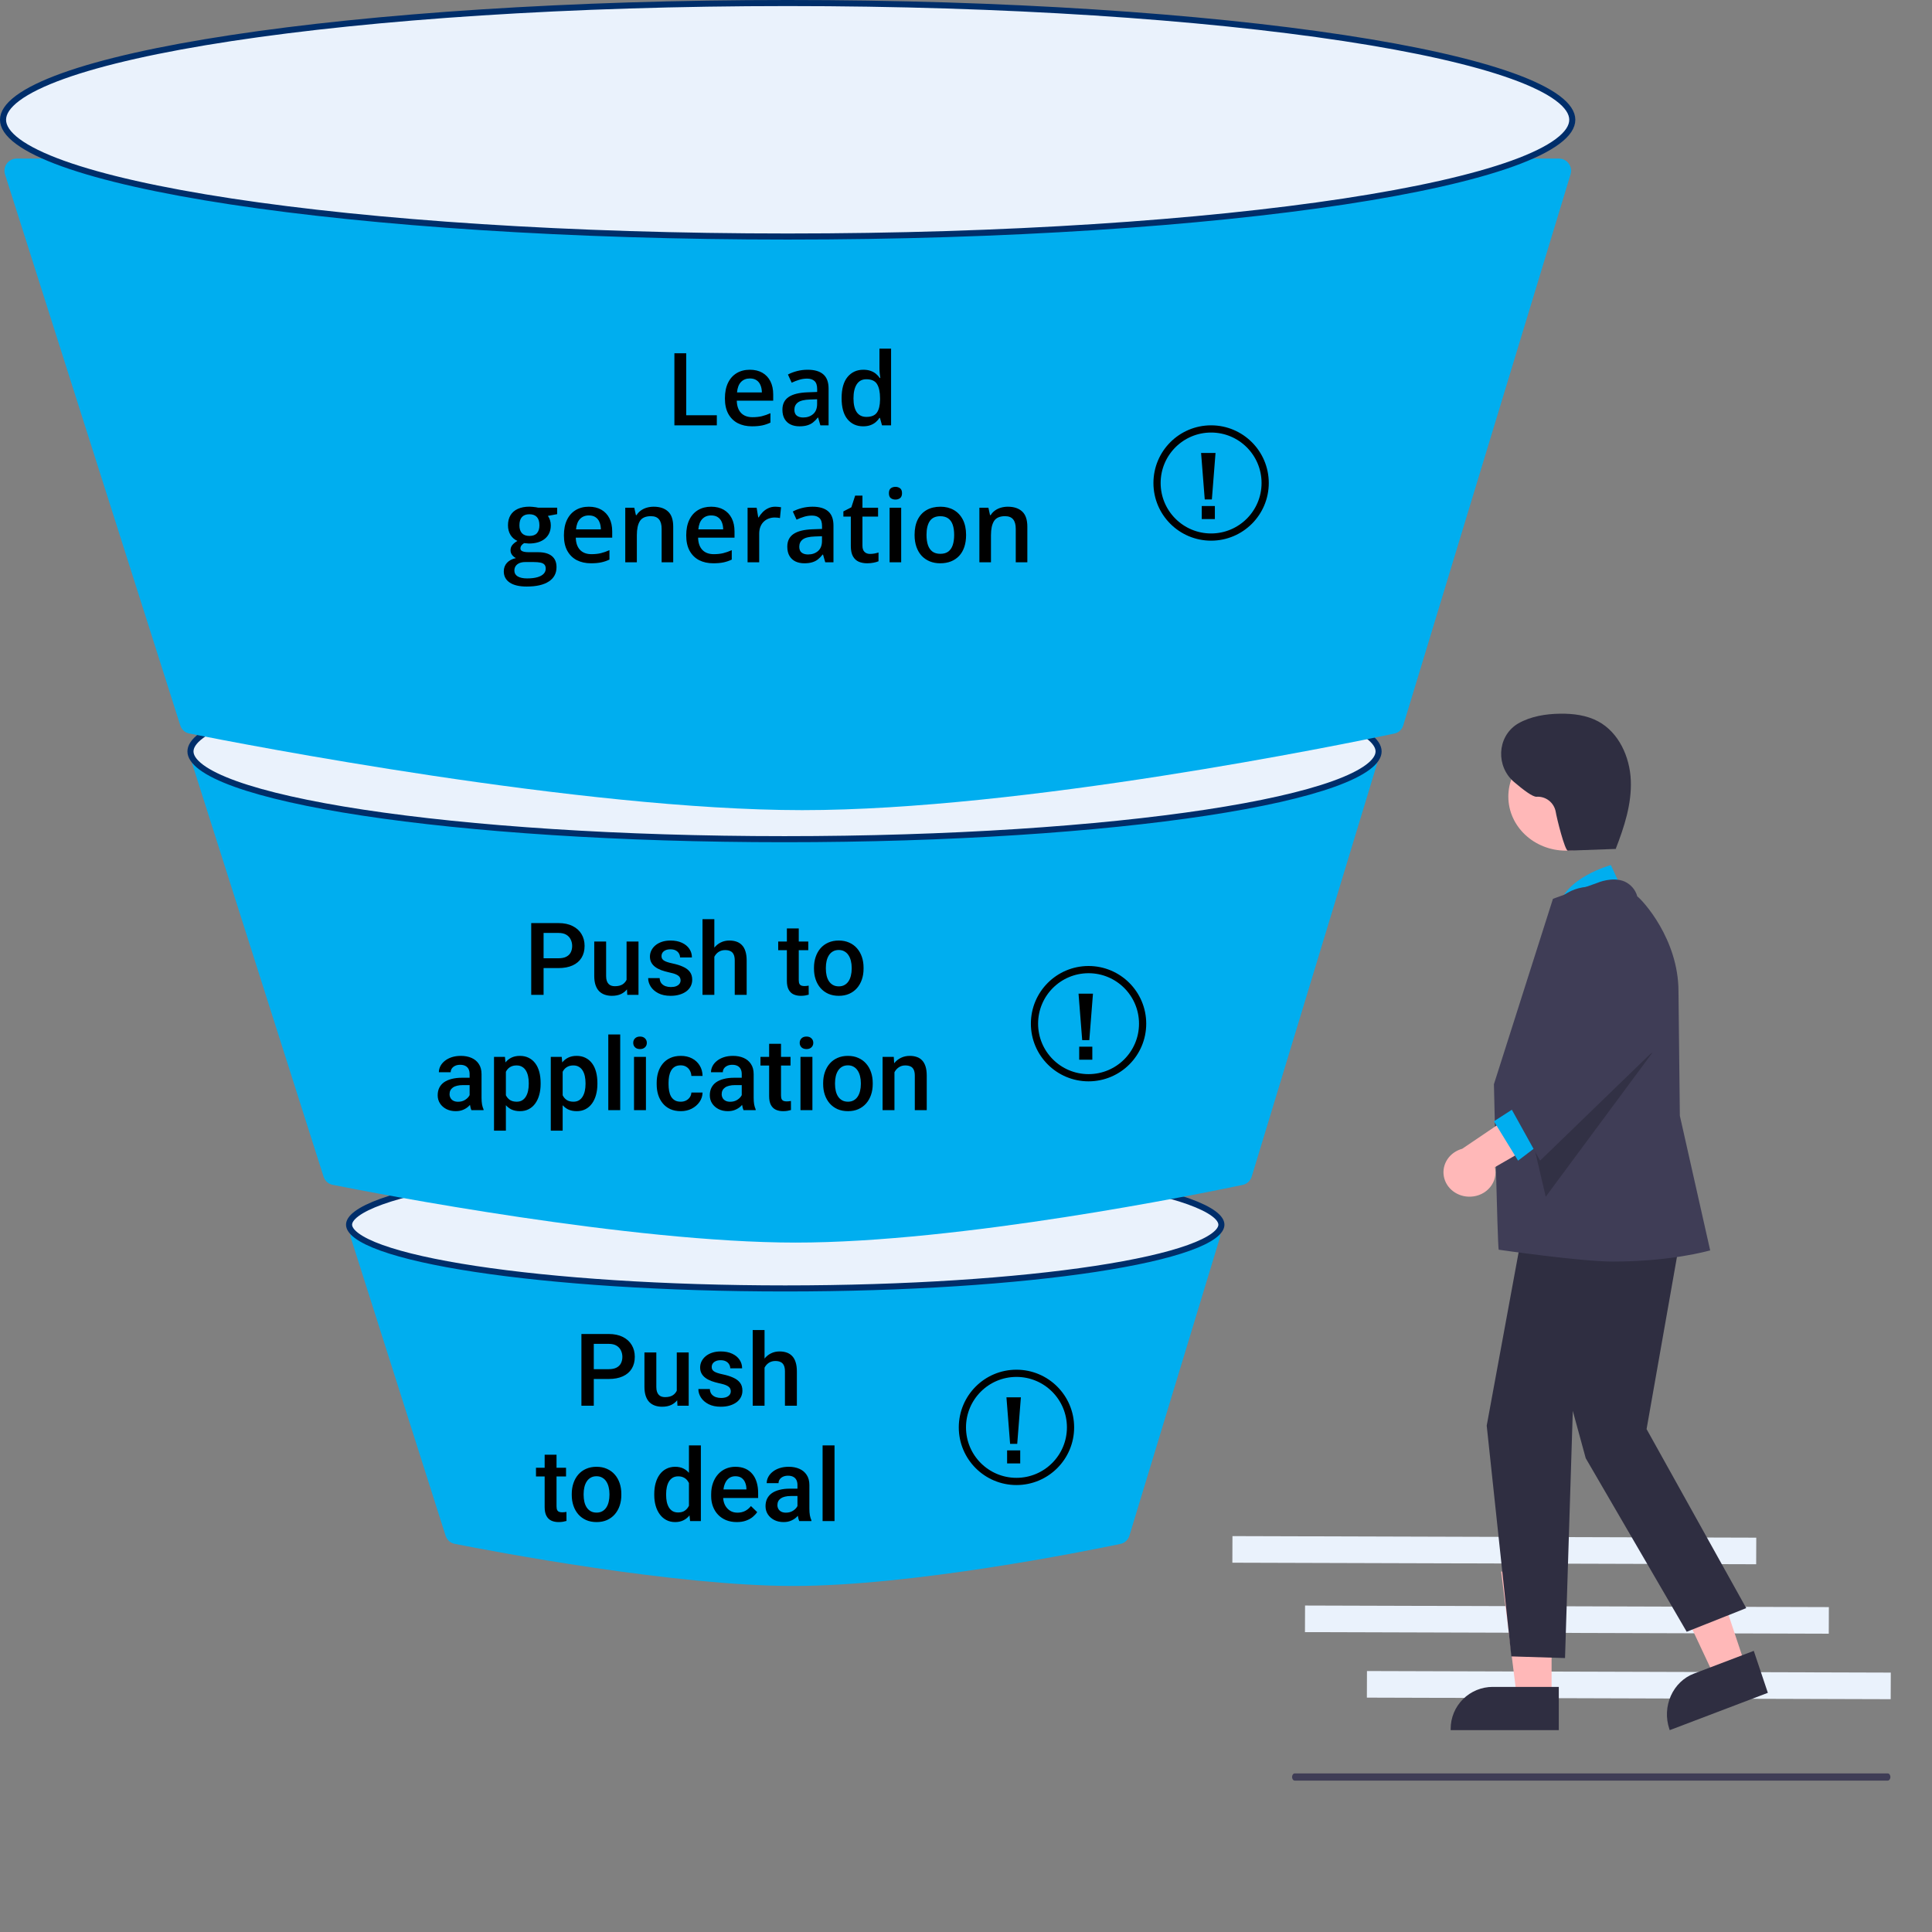 <svg width="268" height="268" viewBox="0 0 268 268" fill="none" xmlns="http://www.w3.org/2000/svg">
					<rect x="0" y="0" width="268" height="268" fill="#808080" stroke="none"/>
					<path d="M243.623 213.299L170.962 213.083L170.949 216.772L243.61 216.988L243.623 213.299Z" fill="#EAF2FC"/>
					<path d="M253.694 222.931L181.032 222.714L181.019 226.403L253.68 226.62L253.694 222.931Z" fill="#EAF2FC"/>
					<path d="M262.282 232.016L189.621 231.8L189.608 235.489L262.269 235.705L262.282 232.016Z" fill="#EAF2FC"/>
					<path d="M242.231 231.389L238.028 233L230.231 216.378L236.436 214L242.231 231.389Z" fill="#FFB8B8"/>
					<path d="M231.619 240L231.558 239.817C231.057 238.321 231.135 236.675 231.773 235.24C232.412 233.805 233.559 232.698 234.963 232.162L243.276 229L245.231 234.822L231.619 240Z" fill="#2F2E41"/>
					<path d="M215.231 236L210.488 236L208.231 218L215.231 218L215.231 236Z" fill="#FFB8B8"/>
					<path d="M216.231 240L201.231 239.999V239.811C201.231 239.048 201.382 238.292 201.676 237.587C201.969 236.882 202.399 236.241 202.942 235.702C203.484 235.162 204.127 234.734 204.836 234.442C205.544 234.15 206.303 234 207.07 234H207.07L216.231 234L216.231 240Z" fill="#2F2E41"/>
					<path d="M225.231 123.834L223.454 120C223.454 120 216.833 121.811 216.231 126L225.231 123.834Z" fill="#00AEEF"/>
					<path d="M233.613 168.729L228.407 198.239L242.231 223.071L233.972 226.353L219.968 202.282L218.173 195.718L217.095 230L209.647 229.77L206.231 197.759L211.709 168L233.613 168.729Z" fill="#2F2E41"/>
					<path d="M207.892 173.354C207.721 172.626 207.231 150.402 207.231 150.402C207.231 150.402 215.321 124.968 215.395 124.759L215.424 124.677L221.565 122.472C221.651 122.434 223.697 121.561 225.372 122.289C225.801 122.489 226.18 122.776 226.481 123.131C226.783 123.486 227 123.899 227.117 124.343C227.814 124.84 232.833 130.226 232.833 137.531L233.023 154.77L237.231 173.458L237.045 173.496C236.93 173.52 231.8 175 223.72 175C219.231 175 207.892 173.354 207.892 173.354Z" fill="#3F3D56"/>
					<path d="M217.231 118C221.65 118 225.231 114.642 225.231 110.5C225.231 106.358 221.65 103 217.231 103C212.813 103 209.231 106.358 209.231 110.5C209.231 114.642 212.813 118 217.231 118Z" fill="#FFB8B8"/>
					<path opacity="0.2" d="M229.231 146L214.419 166L212.231 156.66L229.231 146Z" fill="black"/>
					<path d="M204.004 165.996C204.528 165.977 205.041 165.85 205.507 165.623C205.973 165.397 206.381 165.078 206.701 164.688C207.022 164.298 207.247 163.846 207.362 163.365C207.477 162.884 207.478 162.385 207.366 161.904L218.231 155.639L212.231 153L202.833 159.354C201.985 159.585 201.257 160.101 200.786 160.803C200.316 161.506 200.136 162.346 200.28 163.164C200.424 163.983 200.883 164.724 201.57 165.246C202.256 165.768 203.122 166.035 204.004 165.996Z" fill="#FFB8B8"/>
					<path d="M211.179 153L207.231 155.54L210.58 161L215.231 157.465L211.179 153Z" fill="#00AEEF"/>
					<path d="M209.231 153.061L218.023 143.437L214.655 130.162C214.307 128.79 214.499 127.346 215.196 126.098C215.893 124.85 217.047 123.885 218.443 123.382C219.839 122.879 221.38 122.873 222.78 123.365C224.18 123.856 225.343 124.813 226.051 126.055L226.128 126.189L229.231 145.902L213.635 161L209.231 153.061Z" fill="#3F3D56"/>
					<path d="M224.302 117.754L217.489 118C217.074 118.015 215.947 113.515 215.799 112.582C215.683 111.974 215.35 111.43 214.863 111.05C214.376 110.671 213.768 110.483 213.152 110.521C212.642 110.569 211.356 109.613 210.029 108.48C207.51 106.329 207.641 102.29 210.408 100.473C210.484 100.424 210.558 100.378 210.631 100.337C212.377 99.356 214.42 99.027 216.42 99.001C218.234 98.979 220.099 99.208 221.697 100.07C224.561 101.615 226.086 104.991 226.22 108.253C226.354 111.515 225.312 114.705 224.13 117.746" fill="#2F2E41"/>
					<path d="M261.859 247H179.604C179.505 247 179.41 246.947 179.34 246.854C179.271 246.76 179.231 246.633 179.231 246.5C179.231 246.367 179.271 246.24 179.34 246.146C179.41 246.053 179.505 246 179.604 246H261.859C261.958 246 262.053 246.053 262.122 246.146C262.192 246.24 262.231 246.367 262.231 246.5C262.231 246.633 262.192 246.76 262.122 246.854C262.053 246.947 261.958 247 261.859 247Z" fill="#3F3D56"/>
					<path id="deal" d="M48.698 171.799C48.353 170.712 49.164 169.604 50.304 169.604H167.577C168.708 169.604 169.518 170.696 169.189 171.778L156.669 213.017C156.492 213.601 156.029 214.04 155.431 214.165C150.409 215.214 126.57 220.003 110.048 220C93.496 219.997 68.247 215.179 63.06 214.154C62.461 214.036 61.994 213.604 61.809 213.022L48.698 171.799Z" fill="#00AEEF"/>
					<path d="M169.428 169.884C169.428 170.323 169.134 170.838 168.36 171.414C167.597 171.981 166.444 172.546 164.919 173.094C161.874 174.189 157.444 175.183 151.942 176.019C140.943 177.692 125.734 178.728 108.925 178.728C92.115 178.728 76.906 177.692 65.908 176.019C60.405 175.183 55.975 174.189 52.93 173.094C51.405 172.546 50.252 171.981 49.489 171.414C48.715 170.838 48.421 170.323 48.421 169.884C48.421 169.446 48.715 168.931 49.489 168.355C50.252 167.788 51.405 167.223 52.93 166.674C55.975 165.58 60.405 164.586 65.908 163.749C76.906 162.077 92.115 161.041 108.925 161.041C125.734 161.041 140.943 162.077 151.942 163.749C157.444 164.586 161.874 165.58 164.919 166.674C166.444 167.223 167.597 167.788 168.36 168.355C169.134 168.931 169.428 169.446 169.428 169.884Z" fill="#EAF2FC" stroke="#002E6A" stroke-width="0.842"/>
					<path id="app" d="M26.698 106.049C26.353 104.962 27.164 103.853 28.304 103.853H189.383C190.513 103.853 191.323 104.945 190.995 106.027L173.633 163.214C173.455 163.798 172.977 164.24 172.38 164.366C166.332 165.637 133.198 172.372 110.354 172.367C87.475 172.362 52.371 165.592 46.142 164.354C45.544 164.235 45.067 163.801 44.882 163.219L26.698 106.049Z" fill="#00AEEF"/>
					<circle cx="151" cy="142" r="7.5" stroke="black"/>
					<path d="M150.118 144.283L149.611 137.835H151.613L151.106 144.283H150.118ZM149.702 147V145.193H151.522V147H149.702Z" fill="black"/>
					<circle cx="141" cy="198" r="7.5" stroke="black"/>
					<path d="M140.118 200.283L139.611 193.835H141.613L141.106 200.283H140.118ZM139.702 203V201.193H141.522V203H139.702Z" fill="black"/>
					<path d="M191.234 104.235C191.234 104.903 190.787 105.643 189.721 106.435C188.665 107.219 187.082 107.994 185.003 108.741C180.85 110.235 174.816 111.587 167.332 112.725C152.37 115 131.685 116.409 108.827 116.409C85.97 116.409 65.285 115 50.323 112.725C42.839 111.587 36.805 110.235 32.651 108.741C30.572 107.994 28.989 107.219 27.934 106.435C26.868 105.643 26.421 104.903 26.421 104.235C26.421 103.566 26.868 102.826 27.934 102.034C28.989 101.25 30.572 100.476 32.651 99.728C36.805 98.235 42.839 96.883 50.323 95.745C65.285 93.469 85.97 92.06 108.827 92.06C131.685 92.06 152.37 93.469 167.332 95.745C174.816 96.883 180.85 98.235 185.003 99.728C187.082 100.476 188.665 101.25 189.721 102.034C190.787 102.826 191.234 103.566 191.234 104.235Z" fill="#EAF2FC" stroke="#002E6A" stroke-width="0.842"/>
					<path id="lead" d="M0.698 24.195C0.353 23.109 1.164 22 2.304 22H216.251C217.382 22 218.192 23.092 217.863 24.174L194.658 100.608C194.481 101.192 194.032 101.628 193.435 101.754C186.449 103.23 141.868 112.386 111.276 112.38C80.656 112.374 33.437 103.181 26.236 101.743C25.638 101.623 25.188 101.195 25.003 100.613L0.698 24.195Z" fill="#00AEEF"/>
					<path d="M218.102 16.616C218.102 17.562 217.47 18.573 216.052 19.626C214.645 20.672 212.542 21.699 209.794 22.687C204.303 24.661 196.334 26.447 186.458 27.949C166.712 30.951 139.419 32.81 109.262 32.81C79.104 32.81 51.811 30.951 32.065 27.949C22.189 26.447 14.22 24.661 8.729 22.687C5.981 21.699 3.878 20.672 2.471 19.626C1.053 18.573 0.421 17.562 0.421 16.616C0.421 15.67 1.053 14.659 2.471 13.605C3.878 12.559 5.981 11.533 8.729 10.544C14.22 8.57 22.189 6.785 32.065 5.283C51.811 2.28 79.104 0.421 109.262 0.421C139.419 0.421 166.712 2.28 186.458 5.283C196.334 6.785 204.303 8.57 209.794 10.544C212.542 11.533 214.645 12.559 216.052 13.605C217.47 14.659 218.102 15.67 218.102 16.616Z" fill="#EAF2FC" stroke="#002E6A" stroke-width="0.842"/>
					<circle cx="168" cy="67" r="7.5" stroke="black"/>
					<path d="M167.118 69.283L166.611 62.835H168.613L168.106 69.283H167.118ZM166.702 72V70.193H168.522V72H166.702Z" fill="black"/>
					<path d="M93.55 59V49.006H95.19V57.605H99.436V59H93.55ZM104.016 51.289C104.69 51.289 105.269 51.428 105.752 51.706C106.235 51.984 106.606 52.378 106.866 52.889C107.126 53.399 107.256 54.01 107.256 54.721V55.582H102.204C102.222 56.316 102.418 56.881 102.792 57.277C103.17 57.674 103.699 57.872 104.378 57.872C104.861 57.872 105.294 57.827 105.677 57.735C106.064 57.64 106.463 57.501 106.873 57.318V58.624C106.495 58.802 106.11 58.932 105.718 59.014C105.326 59.096 104.856 59.137 104.31 59.137C103.567 59.137 102.913 58.993 102.348 58.706C101.787 58.414 101.347 57.981 101.028 57.407C100.714 56.833 100.557 56.12 100.557 55.268C100.557 54.42 100.7 53.7 100.987 53.107C101.274 52.515 101.678 52.064 102.197 51.754C102.717 51.444 103.323 51.289 104.016 51.289ZM104.016 52.499C103.51 52.499 103.1 52.663 102.785 52.991C102.475 53.319 102.293 53.8 102.238 54.434H105.684C105.679 54.055 105.615 53.72 105.492 53.429C105.374 53.137 105.191 52.909 104.945 52.745C104.704 52.581 104.394 52.499 104.016 52.499ZM112.034 51.289C112.991 51.289 113.714 51.501 114.201 51.925C114.693 52.349 114.939 53.009 114.939 53.907V59H113.798L113.49 57.927H113.436C113.221 58.2 113 58.426 112.772 58.603C112.545 58.781 112.28 58.913 111.979 59C111.683 59.091 111.321 59.137 110.893 59.137C110.441 59.137 110.038 59.055 109.683 58.891C109.327 58.722 109.047 58.467 108.842 58.125C108.637 57.783 108.534 57.35 108.534 56.826C108.534 56.047 108.824 55.461 109.402 55.069C109.986 54.677 110.865 54.461 112.041 54.42L113.354 54.372V53.976C113.354 53.452 113.23 53.078 112.984 52.855C112.743 52.631 112.401 52.52 111.959 52.52C111.581 52.52 111.214 52.574 110.858 52.684C110.503 52.793 110.157 52.927 109.819 53.087L109.3 51.952C109.669 51.756 110.088 51.597 110.558 51.474C111.032 51.351 111.524 51.289 112.034 51.289ZM113.347 55.384L112.369 55.418C111.567 55.445 111.004 55.582 110.681 55.828C110.357 56.074 110.195 56.411 110.195 56.84C110.195 57.214 110.307 57.487 110.53 57.66C110.754 57.829 111.048 57.913 111.412 57.913C111.968 57.913 112.428 57.756 112.793 57.441C113.162 57.122 113.347 56.655 113.347 56.04V55.384ZM119.731 59.137C118.829 59.137 118.104 58.809 117.558 58.152C117.015 57.492 116.744 56.519 116.744 55.233C116.744 53.935 117.02 52.953 117.571 52.287C118.127 51.622 118.859 51.289 119.766 51.289C120.148 51.289 120.483 51.342 120.771 51.446C121.058 51.547 121.304 51.683 121.509 51.856C121.718 52.03 121.896 52.223 122.042 52.438H122.117C122.094 52.296 122.067 52.093 122.035 51.829C122.008 51.56 121.994 51.312 121.994 51.084V48.363H123.607V59H122.35L122.062 57.968H121.994C121.857 58.187 121.684 58.385 121.475 58.562C121.27 58.736 121.023 58.875 120.736 58.98C120.454 59.084 120.119 59.137 119.731 59.137ZM120.183 57.831C120.871 57.831 121.356 57.633 121.639 57.236C121.921 56.84 122.067 56.245 122.076 55.452V55.24C122.076 54.393 121.939 53.743 121.666 53.292C121.393 52.836 120.894 52.608 120.169 52.608C119.59 52.608 119.148 52.843 118.843 53.312C118.542 53.777 118.392 54.427 118.392 55.261C118.392 56.095 118.542 56.733 118.843 57.175C119.148 57.612 119.595 57.831 120.183 57.831ZM73.062 81.363C72.037 81.363 71.251 81.179 70.704 80.81C70.157 80.44 69.884 79.923 69.884 79.258C69.884 78.793 70.03 78.399 70.321 78.075C70.613 77.756 71.03 77.535 71.572 77.412C71.367 77.321 71.189 77.18 71.039 76.988C70.893 76.792 70.82 76.576 70.82 76.339C70.82 76.056 70.9 75.815 71.06 75.614C71.219 75.414 71.458 75.22 71.777 75.033C71.381 74.865 71.062 74.591 70.82 74.213C70.583 73.83 70.465 73.381 70.465 72.866C70.465 72.319 70.581 71.855 70.814 71.472C71.046 71.084 71.385 70.79 71.832 70.59C72.279 70.385 72.819 70.282 73.452 70.282C73.589 70.282 73.737 70.291 73.897 70.31C74.061 70.323 74.211 70.341 74.348 70.364C74.489 70.382 74.596 70.403 74.669 70.426H77.287V71.321L76.002 71.561C76.125 71.734 76.223 71.932 76.296 72.155C76.369 72.374 76.405 72.613 76.405 72.873C76.405 73.657 76.134 74.274 75.592 74.726C75.054 75.172 74.311 75.395 73.363 75.395C73.135 75.386 72.914 75.368 72.7 75.341C72.536 75.441 72.411 75.553 72.324 75.676C72.238 75.794 72.194 75.929 72.194 76.079C72.194 76.202 72.238 76.302 72.324 76.38C72.411 76.453 72.538 76.507 72.707 76.544C72.88 76.58 73.09 76.599 73.336 76.599H74.642C75.471 76.599 76.105 76.774 76.542 77.125C76.98 77.476 77.198 77.991 77.198 78.67C77.198 79.531 76.843 80.194 76.132 80.659C75.421 81.129 74.398 81.363 73.062 81.363ZM73.124 80.235C73.685 80.235 74.156 80.181 74.539 80.071C74.922 79.962 75.211 79.805 75.407 79.6C75.603 79.399 75.701 79.16 75.701 78.882C75.701 78.636 75.64 78.447 75.517 78.314C75.394 78.182 75.209 78.091 74.963 78.041C74.717 77.991 74.412 77.966 74.047 77.966H72.857C72.561 77.966 72.299 78.011 72.071 78.103C71.843 78.198 71.666 78.335 71.538 78.513C71.415 78.69 71.353 78.905 71.353 79.155C71.353 79.502 71.506 79.768 71.811 79.955C72.121 80.142 72.559 80.235 73.124 80.235ZM73.439 74.343C73.908 74.343 74.257 74.215 74.484 73.96C74.712 73.7 74.826 73.336 74.826 72.866C74.826 72.356 74.708 71.973 74.471 71.718C74.238 71.463 73.892 71.335 73.432 71.335C72.981 71.335 72.636 71.465 72.399 71.725C72.167 71.984 72.051 72.37 72.051 72.88C72.051 73.34 72.167 73.7 72.399 73.96C72.636 74.215 72.983 74.343 73.439 74.343ZM81.683 70.289C82.357 70.289 82.936 70.428 83.419 70.706C83.902 70.984 84.273 71.378 84.533 71.889C84.793 72.399 84.923 73.01 84.923 73.721V74.582H79.871C79.889 75.316 80.085 75.881 80.459 76.277C80.837 76.674 81.366 76.872 82.045 76.872C82.528 76.872 82.961 76.826 83.344 76.735C83.731 76.64 84.13 76.501 84.54 76.318V77.624C84.162 77.802 83.777 77.932 83.385 78.014C82.993 78.096 82.523 78.137 81.977 78.137C81.234 78.137 80.58 77.993 80.015 77.706C79.454 77.414 79.014 76.981 78.695 76.407C78.381 75.833 78.224 75.12 78.224 74.268C78.224 73.42 78.367 72.7 78.654 72.107C78.941 71.515 79.345 71.064 79.864 70.754C80.384 70.444 80.99 70.289 81.683 70.289ZM81.683 71.499C81.177 71.499 80.767 71.663 80.452 71.991C80.142 72.319 79.96 72.8 79.905 73.434H83.351C83.346 73.055 83.282 72.72 83.159 72.429C83.041 72.137 82.858 71.909 82.612 71.745C82.371 71.581 82.061 71.499 81.683 71.499ZM90.679 70.289C91.531 70.289 92.194 70.51 92.668 70.952C93.147 71.39 93.386 72.094 93.386 73.064V78H91.779V73.365C91.779 72.777 91.659 72.338 91.417 72.046C91.175 71.75 90.802 71.602 90.296 71.602C89.562 71.602 89.052 71.827 88.765 72.278C88.482 72.73 88.341 73.383 88.341 74.24V78H86.734V70.433H87.985L88.211 71.458H88.3C88.464 71.194 88.667 70.977 88.908 70.809C89.154 70.635 89.428 70.505 89.728 70.419C90.034 70.332 90.351 70.289 90.679 70.289ZM98.649 70.289C99.324 70.289 99.903 70.428 100.386 70.706C100.869 70.984 101.24 71.378 101.5 71.889C101.76 72.399 101.89 73.01 101.89 73.721V74.582H96.838C96.856 75.316 97.052 75.881 97.426 76.277C97.804 76.674 98.333 76.872 99.012 76.872C99.495 76.872 99.928 76.826 100.311 76.735C100.698 76.64 101.097 76.501 101.507 76.318V77.624C101.129 77.802 100.743 77.932 100.352 78.014C99.96 78.096 99.49 78.137 98.943 78.137C98.201 78.137 97.546 77.993 96.981 77.706C96.421 77.414 95.981 76.981 95.662 76.407C95.348 75.833 95.19 75.12 95.19 74.268C95.19 73.42 95.334 72.7 95.621 72.107C95.908 71.515 96.311 71.064 96.831 70.754C97.351 70.444 97.957 70.289 98.649 70.289ZM98.649 71.499C98.144 71.499 97.733 71.663 97.419 71.991C97.109 72.319 96.927 72.8 96.872 73.434H100.317C100.313 73.055 100.249 72.72 100.126 72.429C100.007 72.137 99.825 71.909 99.579 71.745C99.338 71.581 99.028 71.499 98.649 71.499ZM107.536 70.289C107.664 70.289 107.803 70.296 107.953 70.31C108.104 70.323 108.233 70.341 108.343 70.364L108.192 71.868C108.097 71.841 107.978 71.82 107.837 71.807C107.7 71.793 107.577 71.786 107.468 71.786C107.181 71.786 106.907 71.834 106.647 71.93C106.388 72.021 106.158 72.162 105.957 72.353C105.757 72.54 105.599 72.775 105.485 73.058C105.371 73.34 105.314 73.668 105.314 74.042V78H103.701V70.433H104.959L105.178 71.766H105.253C105.403 71.497 105.59 71.251 105.813 71.027C106.037 70.804 106.292 70.626 106.579 70.494C106.871 70.357 107.19 70.289 107.536 70.289ZM112.711 70.289C113.668 70.289 114.39 70.501 114.878 70.925C115.37 71.349 115.616 72.009 115.616 72.907V78H114.475L114.167 76.927H114.112C113.898 77.2 113.677 77.426 113.449 77.603C113.221 77.781 112.957 77.913 112.656 78C112.36 78.091 111.998 78.137 111.569 78.137C111.118 78.137 110.715 78.055 110.359 77.891C110.004 77.722 109.724 77.467 109.519 77.125C109.313 76.783 109.211 76.35 109.211 75.826C109.211 75.047 109.5 74.461 110.079 74.069C110.662 73.677 111.542 73.461 112.718 73.42L114.03 73.372V72.976C114.03 72.451 113.907 72.078 113.661 71.855C113.42 71.631 113.078 71.519 112.636 71.519C112.257 71.519 111.891 71.574 111.535 71.684C111.18 71.793 110.833 71.927 110.496 72.087L109.977 70.952C110.346 70.756 110.765 70.597 111.234 70.474C111.708 70.351 112.201 70.289 112.711 70.289ZM114.023 74.384L113.046 74.418C112.244 74.445 111.681 74.582 111.357 74.828C111.034 75.074 110.872 75.412 110.872 75.84C110.872 76.213 110.984 76.487 111.207 76.66C111.43 76.829 111.724 76.913 112.089 76.913C112.645 76.913 113.105 76.756 113.47 76.441C113.839 76.122 114.023 75.655 114.023 75.04V74.384ZM120.682 76.838C120.891 76.838 121.099 76.82 121.304 76.783C121.509 76.742 121.696 76.694 121.864 76.64V77.856C121.687 77.934 121.456 78 121.174 78.055C120.891 78.109 120.597 78.137 120.292 78.137C119.864 78.137 119.479 78.066 119.137 77.925C118.795 77.779 118.524 77.531 118.323 77.18C118.123 76.829 118.022 76.343 118.022 75.724V71.656H116.99V70.939L118.098 70.371L118.624 68.751H119.636V70.433H121.803V71.656H119.636V75.703C119.636 76.086 119.731 76.371 119.923 76.558C120.114 76.745 120.367 76.838 120.682 76.838ZM125.009 70.433V78H123.402V70.433H125.009ZM124.216 67.534C124.462 67.534 124.674 67.6 124.852 67.732C125.034 67.865 125.125 68.092 125.125 68.416C125.125 68.735 125.034 68.963 124.852 69.1C124.674 69.232 124.462 69.298 124.216 69.298C123.961 69.298 123.744 69.232 123.566 69.1C123.393 68.963 123.307 68.735 123.307 68.416C123.307 68.092 123.393 67.865 123.566 67.732C123.744 67.6 123.961 67.534 124.216 67.534ZM134.012 74.199C134.012 74.828 133.93 75.386 133.766 75.874C133.602 76.362 133.362 76.774 133.048 77.111C132.733 77.444 132.355 77.699 131.913 77.877C131.471 78.05 130.972 78.137 130.416 78.137C129.896 78.137 129.42 78.05 128.987 77.877C128.554 77.699 128.178 77.444 127.859 77.111C127.545 76.774 127.301 76.362 127.128 75.874C126.955 75.386 126.868 74.828 126.868 74.199C126.868 73.365 127.012 72.659 127.299 72.08C127.59 71.497 128.005 71.052 128.543 70.747C129.081 70.442 129.721 70.289 130.464 70.289C131.161 70.289 131.776 70.442 132.31 70.747C132.843 71.052 133.26 71.497 133.561 72.08C133.861 72.663 134.012 73.37 134.012 74.199ZM128.522 74.199C128.522 74.751 128.589 75.222 128.721 75.614C128.857 76.006 129.067 76.307 129.35 76.517C129.632 76.722 129.997 76.824 130.443 76.824C130.89 76.824 131.255 76.722 131.537 76.517C131.82 76.307 132.027 76.006 132.159 75.614C132.291 75.222 132.357 74.751 132.357 74.199C132.357 73.648 132.291 73.181 132.159 72.798C132.027 72.41 131.82 72.117 131.537 71.916C131.255 71.711 130.888 71.608 130.437 71.608C129.771 71.608 129.286 71.832 128.98 72.278C128.675 72.725 128.522 73.365 128.522 74.199ZM139.802 70.289C140.654 70.289 141.317 70.51 141.791 70.952C142.27 71.39 142.509 72.094 142.509 73.064V78H140.902V73.365C140.902 72.777 140.782 72.338 140.54 72.046C140.299 71.75 139.925 71.602 139.419 71.602C138.685 71.602 138.175 71.827 137.888 72.278C137.605 72.73 137.464 73.383 137.464 74.24V78H135.857V70.433H137.108L137.334 71.458H137.423C137.587 71.194 137.79 70.977 138.031 70.809C138.277 70.635 138.551 70.505 138.852 70.419C139.157 70.332 139.474 70.289 139.802 70.289Z" fill="black"/>
					<path d="M77.469 134.288H74.878V132.928H77.469C77.92 132.928 78.284 132.855 78.562 132.709C78.841 132.563 79.043 132.363 79.171 132.107C79.303 131.848 79.369 131.551 79.369 131.219C79.369 130.904 79.303 130.61 79.171 130.337C79.043 130.059 78.841 129.836 78.562 129.667C78.284 129.498 77.92 129.414 77.469 129.414H75.404V138H73.689V128.047H77.469C78.239 128.047 78.893 128.184 79.431 128.457C79.973 128.726 80.385 129.1 80.668 129.578C80.951 130.052 81.092 130.594 81.092 131.205C81.092 131.848 80.951 132.399 80.668 132.859C80.385 133.32 79.973 133.673 79.431 133.919C78.893 134.165 78.239 134.288 77.469 134.288ZM86.916 136.257V130.604H88.57V138H87.012L86.916 136.257ZM87.148 134.719L87.702 134.705C87.702 135.202 87.647 135.66 87.538 136.079C87.429 136.494 87.26 136.856 87.032 137.166C86.804 137.471 86.513 137.711 86.157 137.884C85.802 138.052 85.376 138.137 84.879 138.137C84.519 138.137 84.189 138.084 83.888 137.979C83.587 137.875 83.327 137.713 83.108 137.494C82.894 137.275 82.728 136.991 82.609 136.64C82.491 136.289 82.432 135.869 82.432 135.382V130.604H84.079V135.396C84.079 135.664 84.111 135.89 84.175 136.072C84.239 136.25 84.325 136.394 84.435 136.503C84.544 136.612 84.671 136.69 84.817 136.735C84.963 136.781 85.118 136.804 85.282 136.804C85.752 136.804 86.121 136.713 86.39 136.53C86.663 136.343 86.857 136.093 86.971 135.778C87.089 135.464 87.148 135.111 87.148 134.719ZM94.408 135.997C94.408 135.833 94.367 135.685 94.285 135.553C94.203 135.416 94.046 135.293 93.814 135.184C93.586 135.074 93.248 134.974 92.802 134.883C92.41 134.796 92.05 134.694 91.722 134.575C91.398 134.452 91.12 134.304 90.888 134.131C90.655 133.958 90.475 133.753 90.348 133.516C90.22 133.279 90.156 133.005 90.156 132.695C90.156 132.395 90.222 132.11 90.355 131.841C90.487 131.572 90.676 131.335 90.922 131.13C91.168 130.925 91.466 130.763 91.817 130.645C92.173 130.526 92.569 130.467 93.007 130.467C93.627 130.467 94.158 130.572 94.6 130.781C95.046 130.986 95.388 131.267 95.625 131.622C95.862 131.973 95.981 132.369 95.981 132.812H94.333C94.333 132.616 94.283 132.433 94.183 132.265C94.087 132.091 93.941 131.952 93.745 131.848C93.549 131.738 93.303 131.684 93.007 131.684C92.724 131.684 92.49 131.729 92.303 131.82C92.12 131.907 91.984 132.021 91.893 132.162C91.806 132.303 91.763 132.458 91.763 132.627C91.763 132.75 91.785 132.862 91.831 132.962C91.881 133.058 91.963 133.146 92.077 133.229C92.191 133.306 92.346 133.379 92.542 133.447C92.743 133.516 92.993 133.582 93.294 133.646C93.859 133.764 94.344 133.917 94.75 134.104C95.16 134.286 95.475 134.523 95.693 134.814C95.912 135.102 96.022 135.466 96.022 135.908C96.022 136.236 95.951 136.537 95.81 136.811C95.673 137.079 95.472 137.314 95.208 137.515C94.944 137.711 94.627 137.863 94.258 137.973C93.893 138.082 93.483 138.137 93.027 138.137C92.357 138.137 91.79 138.018 91.325 137.781C90.86 137.54 90.507 137.232 90.266 136.858C90.029 136.48 89.91 136.088 89.91 135.683H91.503C91.521 135.988 91.606 136.232 91.756 136.414C91.911 136.592 92.102 136.722 92.33 136.804C92.562 136.881 92.802 136.92 93.048 136.92C93.344 136.92 93.592 136.881 93.793 136.804C93.993 136.722 94.146 136.612 94.251 136.476C94.356 136.334 94.408 136.175 94.408 135.997ZM99.091 127.5V138H97.45V127.5H99.091ZM98.804 134.028L98.27 134.021C98.275 133.511 98.346 133.039 98.482 132.606C98.624 132.174 98.82 131.798 99.07 131.479C99.326 131.155 99.631 130.907 99.986 130.733C100.342 130.556 100.736 130.467 101.169 130.467C101.534 130.467 101.862 130.517 102.153 130.617C102.45 130.717 102.705 130.879 102.919 131.103C103.133 131.321 103.295 131.608 103.404 131.964C103.518 132.315 103.575 132.743 103.575 133.249V138H101.921V133.235C101.921 132.88 101.868 132.597 101.764 132.388C101.663 132.178 101.515 132.028 101.319 131.937C101.123 131.841 100.884 131.793 100.602 131.793C100.305 131.793 100.043 131.852 99.815 131.971C99.592 132.089 99.405 132.251 99.255 132.456C99.105 132.661 98.991 132.898 98.913 133.167C98.84 133.436 98.804 133.723 98.804 134.028ZM112.12 130.604V131.807H107.95V130.604H112.12ZM109.153 128.792H110.801V135.956C110.801 136.184 110.833 136.359 110.896 136.482C110.965 136.601 111.058 136.681 111.177 136.722C111.295 136.763 111.434 136.783 111.594 136.783C111.708 136.783 111.817 136.776 111.922 136.763C112.027 136.749 112.111 136.735 112.175 136.722L112.182 137.979C112.045 138.021 111.885 138.057 111.703 138.089C111.525 138.121 111.32 138.137 111.088 138.137C110.71 138.137 110.375 138.071 110.083 137.938C109.791 137.802 109.563 137.581 109.399 137.275C109.235 136.97 109.153 136.564 109.153 136.059V128.792ZM112.913 134.384V134.227C112.913 133.693 112.991 133.199 113.146 132.743C113.3 132.283 113.524 131.884 113.815 131.547C114.112 131.205 114.472 130.941 114.896 130.754C115.324 130.562 115.807 130.467 116.345 130.467C116.887 130.467 117.37 130.562 117.794 130.754C118.222 130.941 118.585 131.205 118.881 131.547C119.177 131.884 119.403 132.283 119.558 132.743C119.713 133.199 119.79 133.693 119.79 134.227V134.384C119.79 134.917 119.713 135.411 119.558 135.867C119.403 136.323 119.177 136.722 118.881 137.063C118.585 137.401 118.225 137.665 117.801 137.856C117.377 138.043 116.896 138.137 116.358 138.137C115.816 138.137 115.331 138.043 114.902 137.856C114.479 137.665 114.118 137.401 113.822 137.063C113.526 136.722 113.3 136.323 113.146 135.867C112.991 135.411 112.913 134.917 112.913 134.384ZM114.561 134.227V134.384C114.561 134.716 114.595 135.031 114.663 135.327C114.731 135.623 114.839 135.883 114.984 136.106C115.13 136.33 115.317 136.505 115.545 136.633C115.773 136.76 116.044 136.824 116.358 136.824C116.664 136.824 116.928 136.76 117.151 136.633C117.379 136.505 117.566 136.33 117.712 136.106C117.858 135.883 117.965 135.623 118.033 135.327C118.106 135.031 118.143 134.716 118.143 134.384V134.227C118.143 133.898 118.106 133.589 118.033 133.297C117.965 133.001 117.855 132.739 117.705 132.511C117.559 132.283 117.372 132.105 117.145 131.978C116.921 131.845 116.655 131.779 116.345 131.779C116.035 131.779 115.766 131.845 115.538 131.978C115.315 132.105 115.13 132.283 114.984 132.511C114.839 132.739 114.731 133.001 114.663 133.297C114.595 133.589 114.561 133.898 114.561 134.227ZM65.144 152.517V148.989C65.144 148.725 65.096 148.497 65 148.306C64.904 148.114 64.758 147.966 64.562 147.861C64.371 147.757 64.13 147.704 63.838 147.704C63.569 147.704 63.337 147.75 63.141 147.841C62.945 147.932 62.792 148.055 62.683 148.21C62.573 148.365 62.519 148.54 62.519 148.736H60.878C60.878 148.445 60.949 148.162 61.09 147.889C61.231 147.615 61.436 147.371 61.705 147.157C61.974 146.943 62.295 146.774 62.669 146.651C63.043 146.528 63.462 146.467 63.927 146.467C64.483 146.467 64.975 146.56 65.403 146.747C65.836 146.934 66.176 147.216 66.422 147.595C66.672 147.968 66.798 148.438 66.798 149.003V152.291C66.798 152.628 66.821 152.931 66.866 153.2C66.916 153.465 66.987 153.695 67.078 153.891V154H65.39C65.312 153.822 65.251 153.597 65.205 153.323C65.164 153.045 65.144 152.776 65.144 152.517ZM65.383 149.502L65.397 150.521H64.214C63.908 150.521 63.64 150.55 63.407 150.609C63.175 150.664 62.981 150.746 62.826 150.855C62.671 150.965 62.555 151.097 62.477 151.252C62.4 151.407 62.361 151.582 62.361 151.778C62.361 151.974 62.407 152.154 62.498 152.318C62.589 152.478 62.721 152.603 62.895 152.694C63.072 152.785 63.286 152.831 63.537 152.831C63.874 152.831 64.168 152.763 64.419 152.626C64.674 152.485 64.875 152.314 65.02 152.113C65.166 151.908 65.244 151.715 65.253 151.532L65.786 152.264C65.731 152.451 65.638 152.651 65.506 152.865C65.374 153.079 65.201 153.285 64.986 153.48C64.777 153.672 64.524 153.829 64.228 153.952C63.936 154.075 63.599 154.137 63.216 154.137C62.733 154.137 62.302 154.041 61.924 153.85C61.546 153.654 61.249 153.392 61.035 153.063C60.821 152.731 60.714 152.355 60.714 151.936C60.714 151.544 60.787 151.197 60.933 150.896C61.083 150.591 61.302 150.336 61.589 150.131C61.88 149.926 62.236 149.771 62.655 149.666C63.075 149.557 63.553 149.502 64.091 149.502H65.383ZM70.175 148.025V156.844H68.527V146.604H70.045L70.175 148.025ZM74.994 150.233V150.377C74.994 150.915 74.93 151.414 74.803 151.874C74.68 152.33 74.495 152.729 74.249 153.07C74.007 153.408 73.709 153.67 73.353 153.856C72.998 154.043 72.588 154.137 72.123 154.137C71.663 154.137 71.259 154.052 70.913 153.884C70.571 153.711 70.282 153.467 70.045 153.152C69.808 152.838 69.617 152.469 69.471 152.045C69.329 151.617 69.229 151.147 69.17 150.637V150.083C69.229 149.541 69.329 149.049 69.471 148.606C69.617 148.164 69.808 147.784 70.045 147.465C70.282 147.146 70.571 146.9 70.913 146.727C71.255 146.553 71.654 146.467 72.109 146.467C72.574 146.467 72.987 146.558 73.347 146.74C73.707 146.918 74.01 147.173 74.256 147.506C74.502 147.834 74.686 148.23 74.81 148.695C74.933 149.156 74.994 149.668 74.994 150.233ZM73.347 150.377V150.233C73.347 149.892 73.315 149.575 73.251 149.283C73.187 148.987 73.087 148.727 72.95 148.504C72.814 148.281 72.638 148.107 72.424 147.984C72.214 147.857 71.961 147.793 71.665 147.793C71.373 147.793 71.123 147.843 70.913 147.943C70.704 148.039 70.528 148.174 70.387 148.347C70.245 148.52 70.136 148.723 70.059 148.955C69.981 149.183 69.926 149.431 69.894 149.7V151.026C69.949 151.354 70.043 151.655 70.175 151.929C70.307 152.202 70.494 152.421 70.735 152.585C70.981 152.744 71.296 152.824 71.679 152.824C71.975 152.824 72.228 152.76 72.438 152.633C72.647 152.505 72.818 152.33 72.95 152.106C73.087 151.879 73.187 151.617 73.251 151.32C73.315 151.024 73.347 150.71 73.347 150.377ZM78.05 148.025V156.844H76.402V146.604H77.92L78.05 148.025ZM82.869 150.233V150.377C82.869 150.915 82.805 151.414 82.678 151.874C82.555 152.33 82.37 152.729 82.124 153.07C81.882 153.408 81.584 153.67 81.228 153.856C80.873 154.043 80.463 154.137 79.998 154.137C79.538 154.137 79.134 154.052 78.788 153.884C78.446 153.711 78.157 153.467 77.92 153.152C77.683 152.838 77.492 152.469 77.346 152.045C77.204 151.617 77.104 151.147 77.045 150.637V150.083C77.104 149.541 77.204 149.049 77.346 148.606C77.492 148.164 77.683 147.784 77.92 147.465C78.157 147.146 78.446 146.9 78.788 146.727C79.13 146.553 79.529 146.467 79.984 146.467C80.449 146.467 80.862 146.558 81.222 146.74C81.582 146.918 81.885 147.173 82.131 147.506C82.377 147.834 82.561 148.23 82.685 148.695C82.808 149.156 82.869 149.668 82.869 150.233ZM81.222 150.377V150.233C81.222 149.892 81.19 149.575 81.126 149.283C81.062 148.987 80.962 148.727 80.825 148.504C80.689 148.281 80.513 148.107 80.299 147.984C80.089 147.857 79.836 147.793 79.54 147.793C79.248 147.793 78.998 147.843 78.788 147.943C78.579 148.039 78.403 148.174 78.262 148.347C78.12 148.52 78.011 148.723 77.934 148.955C77.856 149.183 77.801 149.431 77.769 149.7V151.026C77.824 151.354 77.918 151.655 78.05 151.929C78.182 152.202 78.369 152.421 78.61 152.585C78.856 152.744 79.171 152.824 79.554 152.824C79.85 152.824 80.103 152.76 80.312 152.633C80.522 152.505 80.693 152.33 80.825 152.106C80.962 151.879 81.062 151.617 81.126 151.32C81.19 151.024 81.222 150.71 81.222 150.377ZM86.034 143.5V154H84.38V143.5H86.034ZM89.603 146.604V154H87.948V146.604H89.603ZM87.839 144.662C87.839 144.411 87.921 144.204 88.085 144.04C88.254 143.871 88.486 143.787 88.782 143.787C89.074 143.787 89.304 143.871 89.473 144.04C89.641 144.204 89.726 144.411 89.726 144.662C89.726 144.908 89.641 145.113 89.473 145.277C89.304 145.441 89.074 145.523 88.782 145.523C88.486 145.523 88.254 145.441 88.085 145.277C87.921 145.113 87.839 144.908 87.839 144.662ZM94.429 152.824C94.698 152.824 94.939 152.772 95.153 152.667C95.372 152.558 95.547 152.407 95.68 152.216C95.816 152.024 95.892 151.803 95.905 151.553H97.457C97.448 152.031 97.307 152.466 97.033 152.858C96.76 153.25 96.397 153.562 95.946 153.795C95.495 154.023 94.996 154.137 94.449 154.137C93.884 154.137 93.392 154.041 92.973 153.85C92.553 153.654 92.205 153.385 91.927 153.043C91.649 152.701 91.439 152.307 91.298 151.86C91.161 151.414 91.093 150.935 91.093 150.425V150.186C91.093 149.675 91.161 149.197 91.298 148.75C91.439 148.299 91.649 147.902 91.927 147.561C92.205 147.219 92.553 146.952 92.973 146.761C93.392 146.565 93.882 146.467 94.442 146.467C95.035 146.467 95.554 146.585 96.001 146.822C96.448 147.055 96.799 147.381 97.054 147.8C97.314 148.215 97.448 148.698 97.457 149.249H95.905C95.892 148.976 95.823 148.729 95.7 148.511C95.582 148.287 95.413 148.11 95.194 147.978C94.98 147.845 94.723 147.779 94.422 147.779C94.089 147.779 93.814 147.848 93.595 147.984C93.376 148.117 93.205 148.299 93.082 148.531C92.959 148.759 92.87 149.017 92.815 149.304C92.765 149.586 92.74 149.88 92.74 150.186V150.425C92.74 150.73 92.765 151.026 92.815 151.313C92.866 151.601 92.952 151.858 93.075 152.086C93.203 152.309 93.376 152.489 93.595 152.626C93.814 152.758 94.091 152.824 94.429 152.824ZM102.892 152.517V148.989C102.892 148.725 102.844 148.497 102.748 148.306C102.652 148.114 102.507 147.966 102.311 147.861C102.119 147.757 101.878 147.704 101.586 147.704C101.317 147.704 101.085 147.75 100.889 147.841C100.693 147.932 100.54 148.055 100.431 148.21C100.321 148.365 100.267 148.54 100.267 148.736H98.626C98.626 148.445 98.697 148.162 98.838 147.889C98.979 147.615 99.184 147.371 99.453 147.157C99.722 146.943 100.043 146.774 100.417 146.651C100.791 146.528 101.21 146.467 101.675 146.467C102.231 146.467 102.723 146.56 103.151 146.747C103.584 146.934 103.924 147.216 104.17 147.595C104.421 147.968 104.546 148.438 104.546 149.003V152.291C104.546 152.628 104.569 152.931 104.614 153.2C104.664 153.465 104.735 153.695 104.826 153.891V154H103.138C103.06 153.822 102.999 153.597 102.953 153.323C102.912 153.045 102.892 152.776 102.892 152.517ZM103.131 149.502L103.145 150.521H101.962C101.657 150.521 101.388 150.55 101.155 150.609C100.923 150.664 100.729 150.746 100.574 150.855C100.419 150.965 100.303 151.097 100.226 151.252C100.148 151.407 100.109 151.582 100.109 151.778C100.109 151.974 100.155 152.154 100.246 152.318C100.337 152.478 100.469 152.603 100.643 152.694C100.82 152.785 101.035 152.831 101.285 152.831C101.622 152.831 101.916 152.763 102.167 152.626C102.422 152.485 102.623 152.314 102.769 152.113C102.914 151.908 102.992 151.715 103.001 151.532L103.534 152.264C103.479 152.451 103.386 152.651 103.254 152.865C103.122 153.079 102.949 153.285 102.734 153.48C102.525 153.672 102.272 153.829 101.976 153.952C101.684 154.075 101.347 154.137 100.964 154.137C100.481 154.137 100.05 154.041 99.672 153.85C99.294 153.654 98.997 153.392 98.783 153.063C98.569 152.731 98.462 152.355 98.462 151.936C98.462 151.544 98.535 151.197 98.681 150.896C98.831 150.591 99.05 150.336 99.337 150.131C99.629 149.926 99.984 149.771 100.403 149.666C100.823 149.557 101.301 149.502 101.839 149.502H103.131ZM109.659 146.604V147.807H105.489V146.604H109.659ZM106.692 144.792H108.34V151.956C108.34 152.184 108.372 152.359 108.436 152.482C108.504 152.601 108.597 152.681 108.716 152.722C108.834 152.763 108.973 152.783 109.133 152.783C109.247 152.783 109.356 152.776 109.461 152.763C109.566 152.749 109.65 152.735 109.714 152.722L109.721 153.979C109.584 154.021 109.424 154.057 109.242 154.089C109.064 154.121 108.859 154.137 108.627 154.137C108.249 154.137 107.914 154.071 107.622 153.938C107.33 153.802 107.103 153.581 106.938 153.275C106.774 152.97 106.692 152.564 106.692 152.059V144.792ZM112.694 146.604V154H111.04V146.604H112.694ZM110.931 144.662C110.931 144.411 111.013 144.204 111.177 144.04C111.345 143.871 111.578 143.787 111.874 143.787C112.166 143.787 112.396 143.871 112.564 144.04C112.733 144.204 112.817 144.411 112.817 144.662C112.817 144.908 112.733 145.113 112.564 145.277C112.396 145.441 112.166 145.523 111.874 145.523C111.578 145.523 111.345 145.441 111.177 145.277C111.013 145.113 110.931 144.908 110.931 144.662ZM114.185 150.384V150.227C114.185 149.693 114.262 149.199 114.417 148.743C114.572 148.283 114.795 147.884 115.087 147.547C115.383 147.205 115.743 146.941 116.167 146.754C116.595 146.562 117.078 146.467 117.616 146.467C118.159 146.467 118.642 146.562 119.065 146.754C119.494 146.941 119.856 147.205 120.152 147.547C120.449 147.884 120.674 148.283 120.829 148.743C120.984 149.199 121.062 149.693 121.062 150.227V150.384C121.062 150.917 120.984 151.411 120.829 151.867C120.674 152.323 120.449 152.722 120.152 153.063C119.856 153.401 119.496 153.665 119.072 153.856C118.648 154.043 118.168 154.137 117.63 154.137C117.088 154.137 116.602 154.043 116.174 153.856C115.75 153.665 115.39 153.401 115.094 153.063C114.798 152.722 114.572 152.323 114.417 151.867C114.262 151.411 114.185 150.917 114.185 150.384ZM115.832 150.227V150.384C115.832 150.716 115.866 151.031 115.935 151.327C116.003 151.623 116.11 151.883 116.256 152.106C116.402 152.33 116.589 152.505 116.816 152.633C117.044 152.76 117.315 152.824 117.63 152.824C117.935 152.824 118.2 152.76 118.423 152.633C118.651 152.505 118.838 152.33 118.983 152.106C119.129 151.883 119.236 151.623 119.305 151.327C119.378 151.031 119.414 150.716 119.414 150.384V150.227C119.414 149.898 119.378 149.589 119.305 149.297C119.236 149.001 119.127 148.739 118.977 148.511C118.831 148.283 118.644 148.105 118.416 147.978C118.193 147.845 117.926 147.779 117.616 147.779C117.306 147.779 117.037 147.845 116.81 147.978C116.586 148.105 116.402 148.283 116.256 148.511C116.11 148.739 116.003 149.001 115.935 149.297C115.866 149.589 115.832 149.898 115.832 150.227ZM124.076 148.183V154H122.429V146.604H123.98L124.076 148.183ZM123.782 150.028L123.249 150.021C123.254 149.497 123.326 149.017 123.468 148.579C123.614 148.142 123.814 147.766 124.069 147.451C124.329 147.137 124.639 146.895 124.999 146.727C125.359 146.553 125.76 146.467 126.202 146.467C126.558 146.467 126.879 146.517 127.166 146.617C127.458 146.713 127.706 146.87 127.911 147.089C128.121 147.308 128.28 147.592 128.39 147.943C128.499 148.29 128.554 148.716 128.554 149.222V154H126.899V149.215C126.899 148.859 126.847 148.579 126.742 148.374C126.642 148.164 126.494 148.016 126.298 147.93C126.106 147.839 125.867 147.793 125.58 147.793C125.298 147.793 125.045 147.852 124.821 147.971C124.598 148.089 124.409 148.251 124.254 148.456C124.104 148.661 123.987 148.898 123.905 149.167C123.823 149.436 123.782 149.723 123.782 150.028Z" fill="black"/>
					<path d="M84.433 191.288H81.842V189.928H84.433C84.884 189.928 85.248 189.855 85.526 189.709C85.804 189.563 86.007 189.363 86.135 189.107C86.267 188.848 86.333 188.551 86.333 188.219C86.333 187.904 86.267 187.61 86.135 187.337C86.007 187.059 85.804 186.836 85.526 186.667C85.248 186.498 84.884 186.414 84.433 186.414H82.368V195H80.652V185.047H84.433C85.203 185.047 85.857 185.184 86.394 185.457C86.937 185.726 87.349 186.1 87.632 186.578C87.914 187.052 88.056 187.594 88.056 188.205C88.056 188.848 87.914 189.399 87.632 189.859C87.349 190.32 86.937 190.673 86.394 190.919C85.857 191.165 85.203 191.288 84.433 191.288ZM93.88 193.257V187.604H95.534V195H93.976L93.88 193.257ZM94.112 191.719L94.666 191.705C94.666 192.202 94.611 192.66 94.502 193.079C94.393 193.494 94.224 193.856 93.996 194.166C93.768 194.471 93.477 194.711 93.121 194.884C92.766 195.052 92.34 195.137 91.843 195.137C91.483 195.137 91.152 195.084 90.852 194.979C90.551 194.875 90.291 194.713 90.072 194.494C89.858 194.275 89.692 193.991 89.573 193.64C89.455 193.289 89.395 192.869 89.395 192.382V187.604H91.043V192.396C91.043 192.664 91.075 192.89 91.139 193.072C91.203 193.25 91.289 193.394 91.398 193.503C91.508 193.612 91.635 193.69 91.781 193.735C91.927 193.781 92.082 193.804 92.246 193.804C92.716 193.804 93.085 193.713 93.353 193.53C93.627 193.343 93.821 193.093 93.935 192.778C94.053 192.464 94.112 192.111 94.112 191.719ZM101.372 192.997C101.372 192.833 101.331 192.685 101.249 192.553C101.167 192.416 101.01 192.293 100.777 192.184C100.549 192.074 100.212 191.974 99.766 191.883C99.374 191.796 99.014 191.694 98.686 191.575C98.362 191.452 98.084 191.304 97.852 191.131C97.619 190.958 97.439 190.753 97.311 190.516C97.184 190.279 97.12 190.005 97.12 189.695C97.12 189.395 97.186 189.11 97.318 188.841C97.451 188.572 97.64 188.335 97.886 188.13C98.132 187.925 98.43 187.763 98.781 187.645C99.137 187.526 99.533 187.467 99.971 187.467C100.59 187.467 101.121 187.572 101.563 187.781C102.01 187.986 102.352 188.267 102.589 188.622C102.826 188.973 102.944 189.369 102.944 189.812H101.297C101.297 189.616 101.247 189.433 101.146 189.265C101.051 189.091 100.905 188.952 100.709 188.848C100.513 188.738 100.267 188.684 99.971 188.684C99.688 188.684 99.454 188.729 99.267 188.82C99.084 188.907 98.948 189.021 98.856 189.162C98.77 189.303 98.727 189.458 98.727 189.627C98.727 189.75 98.749 189.862 98.795 189.962C98.845 190.058 98.927 190.146 99.041 190.229C99.155 190.306 99.31 190.379 99.506 190.447C99.706 190.516 99.957 190.582 100.258 190.646C100.823 190.764 101.308 190.917 101.714 191.104C102.124 191.286 102.438 191.523 102.657 191.814C102.876 192.102 102.985 192.466 102.985 192.908C102.985 193.236 102.915 193.537 102.773 193.811C102.637 194.079 102.436 194.314 102.172 194.515C101.908 194.711 101.591 194.863 101.222 194.973C100.857 195.082 100.447 195.137 99.991 195.137C99.321 195.137 98.754 195.018 98.289 194.781C97.824 194.54 97.471 194.232 97.23 193.858C96.993 193.48 96.874 193.088 96.874 192.683H98.467C98.485 192.988 98.569 193.232 98.72 193.414C98.875 193.592 99.066 193.722 99.294 193.804C99.526 193.881 99.766 193.92 100.012 193.92C100.308 193.92 100.556 193.881 100.757 193.804C100.957 193.722 101.11 193.612 101.215 193.476C101.32 193.334 101.372 193.175 101.372 192.997ZM106.055 184.5V195H104.414V184.5H106.055ZM105.768 191.028L105.234 191.021C105.239 190.511 105.31 190.039 105.446 189.606C105.588 189.174 105.784 188.798 106.034 188.479C106.289 188.155 106.595 187.907 106.95 187.733C107.306 187.556 107.7 187.467 108.133 187.467C108.497 187.467 108.826 187.517 109.117 187.617C109.413 187.717 109.669 187.879 109.883 188.103C110.097 188.321 110.259 188.608 110.368 188.964C110.482 189.315 110.539 189.743 110.539 190.249V195H108.885V190.235C108.885 189.88 108.832 189.597 108.728 189.388C108.627 189.178 108.479 189.028 108.283 188.937C108.087 188.841 107.848 188.793 107.565 188.793C107.269 188.793 107.007 188.852 106.779 188.971C106.556 189.089 106.369 189.251 106.219 189.456C106.068 189.661 105.954 189.898 105.877 190.167C105.804 190.436 105.768 190.723 105.768 191.028ZM78.519 203.604V204.807H74.35V203.604H78.519ZM75.553 201.792H77.2V208.956C77.2 209.184 77.232 209.359 77.296 209.482C77.364 209.601 77.458 209.681 77.576 209.722C77.695 209.763 77.834 209.783 77.993 209.783C78.107 209.783 78.216 209.776 78.321 209.763C78.426 209.749 78.51 209.735 78.574 209.722L78.581 210.979C78.444 211.021 78.285 211.057 78.103 211.089C77.925 211.121 77.72 211.137 77.487 211.137C77.109 211.137 76.774 211.071 76.482 210.938C76.191 210.802 75.963 210.581 75.799 210.275C75.635 209.97 75.553 209.564 75.553 209.059V201.792ZM79.312 207.384V207.227C79.312 206.693 79.39 206.199 79.545 205.743C79.7 205.283 79.923 204.884 80.215 204.547C80.511 204.205 80.871 203.941 81.295 203.754C81.723 203.562 82.206 203.467 82.744 203.467C83.287 203.467 83.769 203.562 84.193 203.754C84.622 203.941 84.984 204.205 85.28 204.547C85.576 204.884 85.802 205.283 85.957 205.743C86.112 206.199 86.189 206.693 86.189 207.227V207.384C86.189 207.917 86.112 208.411 85.957 208.867C85.802 209.323 85.576 209.722 85.28 210.063C84.984 210.401 84.624 210.665 84.2 210.856C83.776 211.043 83.296 211.137 82.758 211.137C82.216 211.137 81.73 211.043 81.302 210.856C80.878 210.665 80.518 210.401 80.222 210.063C79.925 209.722 79.7 209.323 79.545 208.867C79.39 208.411 79.312 207.917 79.312 207.384ZM80.96 207.227V207.384C80.96 207.716 80.994 208.031 81.062 208.327C81.131 208.623 81.238 208.883 81.384 209.106C81.53 209.33 81.716 209.505 81.944 209.633C82.172 209.76 82.443 209.824 82.758 209.824C83.063 209.824 83.328 209.76 83.551 209.633C83.779 209.505 83.966 209.33 84.111 209.106C84.257 208.883 84.364 208.623 84.433 208.327C84.505 208.031 84.542 207.716 84.542 207.384V207.227C84.542 206.898 84.505 206.589 84.433 206.297C84.364 206.001 84.255 205.739 84.105 205.511C83.959 205.283 83.772 205.105 83.544 204.978C83.321 204.845 83.054 204.779 82.744 204.779C82.434 204.779 82.165 204.845 81.938 204.978C81.714 205.105 81.53 205.283 81.384 205.511C81.238 205.739 81.131 206.001 81.062 206.297C80.994 206.589 80.96 206.898 80.96 207.227ZM95.568 209.469V200.5H97.223V211H95.726L95.568 209.469ZM90.756 207.384V207.24C90.756 206.68 90.822 206.169 90.954 205.709C91.086 205.244 91.278 204.845 91.528 204.513C91.779 204.175 92.084 203.918 92.444 203.74C92.804 203.558 93.21 203.467 93.661 203.467C94.108 203.467 94.5 203.553 94.837 203.727C95.174 203.9 95.461 204.148 95.698 204.472C95.935 204.791 96.124 205.174 96.266 205.62C96.407 206.062 96.507 206.554 96.566 207.097V207.555C96.507 208.083 96.407 208.566 96.266 209.004C96.124 209.441 95.935 209.82 95.698 210.139C95.461 210.458 95.172 210.704 94.83 210.877C94.493 211.05 94.099 211.137 93.647 211.137C93.201 211.137 92.797 211.043 92.438 210.856C92.082 210.67 91.779 210.408 91.528 210.07C91.278 209.733 91.086 209.337 90.954 208.881C90.822 208.421 90.756 207.922 90.756 207.384ZM92.403 207.24V207.384C92.403 207.721 92.433 208.035 92.492 208.327C92.556 208.619 92.654 208.876 92.786 209.1C92.918 209.318 93.089 209.492 93.299 209.619C93.513 209.742 93.768 209.804 94.064 209.804C94.438 209.804 94.746 209.722 94.987 209.558C95.229 209.394 95.418 209.173 95.555 208.895C95.696 208.612 95.792 208.298 95.842 207.951V206.714C95.814 206.445 95.757 206.194 95.671 205.962C95.589 205.729 95.477 205.527 95.336 205.354C95.195 205.176 95.019 205.039 94.81 204.943C94.605 204.843 94.361 204.793 94.078 204.793C93.777 204.793 93.522 204.857 93.312 204.984C93.103 205.112 92.93 205.287 92.793 205.511C92.661 205.734 92.563 205.994 92.499 206.29C92.435 206.586 92.403 206.903 92.403 207.24ZM102.206 211.137C101.659 211.137 101.165 211.048 100.723 210.87C100.285 210.688 99.912 210.435 99.602 210.111C99.296 209.788 99.061 209.407 98.897 208.97C98.733 208.532 98.651 208.061 98.651 207.555V207.281C98.651 206.702 98.736 206.178 98.904 205.709C99.073 205.24 99.308 204.839 99.608 204.506C99.909 204.169 100.265 203.911 100.675 203.733C101.085 203.556 101.529 203.467 102.008 203.467C102.536 203.467 102.999 203.556 103.396 203.733C103.792 203.911 104.12 204.162 104.38 204.485C104.644 204.804 104.84 205.185 104.968 205.627C105.1 206.069 105.166 206.557 105.166 207.09V207.794H99.451V206.611H103.539V206.481C103.53 206.185 103.471 205.907 103.361 205.647C103.257 205.388 103.095 205.178 102.876 205.019C102.657 204.859 102.366 204.779 102.001 204.779C101.728 204.779 101.484 204.839 101.27 204.957C101.06 205.071 100.884 205.237 100.743 205.456C100.602 205.675 100.493 205.939 100.415 206.249C100.342 206.554 100.306 206.898 100.306 207.281V207.555C100.306 207.878 100.349 208.179 100.436 208.457C100.527 208.73 100.659 208.97 100.832 209.175C101.005 209.38 101.215 209.542 101.461 209.66C101.707 209.774 101.987 209.831 102.302 209.831C102.698 209.831 103.051 209.751 103.361 209.592C103.671 209.432 103.94 209.207 104.168 208.915L105.036 209.756C104.877 209.988 104.669 210.212 104.414 210.426C104.159 210.635 103.847 210.806 103.478 210.938C103.113 211.071 102.689 211.137 102.206 211.137ZM110.621 209.517V205.989C110.621 205.725 110.573 205.497 110.478 205.306C110.382 205.114 110.236 204.966 110.04 204.861C109.849 204.757 109.607 204.704 109.315 204.704C109.047 204.704 108.814 204.75 108.618 204.841C108.422 204.932 108.27 205.055 108.16 205.21C108.051 205.365 107.996 205.54 107.996 205.736H106.355C106.355 205.445 106.426 205.162 106.567 204.889C106.709 204.615 106.914 204.371 107.183 204.157C107.451 203.943 107.773 203.774 108.146 203.651C108.52 203.528 108.939 203.467 109.404 203.467C109.96 203.467 110.452 203.56 110.881 203.747C111.314 203.934 111.653 204.216 111.899 204.595C112.15 204.968 112.275 205.438 112.275 206.003V209.291C112.275 209.628 112.298 209.931 112.344 210.2C112.394 210.465 112.465 210.695 112.556 210.891V211H110.867C110.79 210.822 110.728 210.597 110.683 210.323C110.642 210.045 110.621 209.776 110.621 209.517ZM110.86 206.502L110.874 207.521H109.691C109.386 207.521 109.117 207.55 108.885 207.609C108.652 207.664 108.459 207.746 108.304 207.855C108.149 207.965 108.033 208.097 107.955 208.252C107.878 208.407 107.839 208.582 107.839 208.778C107.839 208.974 107.884 209.154 107.976 209.318C108.067 209.478 108.199 209.603 108.372 209.694C108.55 209.785 108.764 209.831 109.015 209.831C109.352 209.831 109.646 209.763 109.896 209.626C110.152 209.485 110.352 209.314 110.498 209.113C110.644 208.908 110.721 208.715 110.73 208.532L111.264 209.264C111.209 209.451 111.116 209.651 110.983 209.865C110.851 210.079 110.678 210.285 110.464 210.48C110.254 210.672 110.001 210.829 109.705 210.952C109.413 211.075 109.076 211.137 108.693 211.137C108.21 211.137 107.78 211.041 107.401 210.85C107.023 210.654 106.727 210.392 106.513 210.063C106.299 209.731 106.191 209.355 106.191 208.936C106.191 208.544 106.264 208.197 106.41 207.896C106.561 207.591 106.779 207.336 107.066 207.131C107.358 206.926 107.714 206.771 108.133 206.666C108.552 206.557 109.031 206.502 109.568 206.502H110.86ZM115.762 200.5V211H114.107V200.5H115.762Z" fill="black"/>
				</svg>
